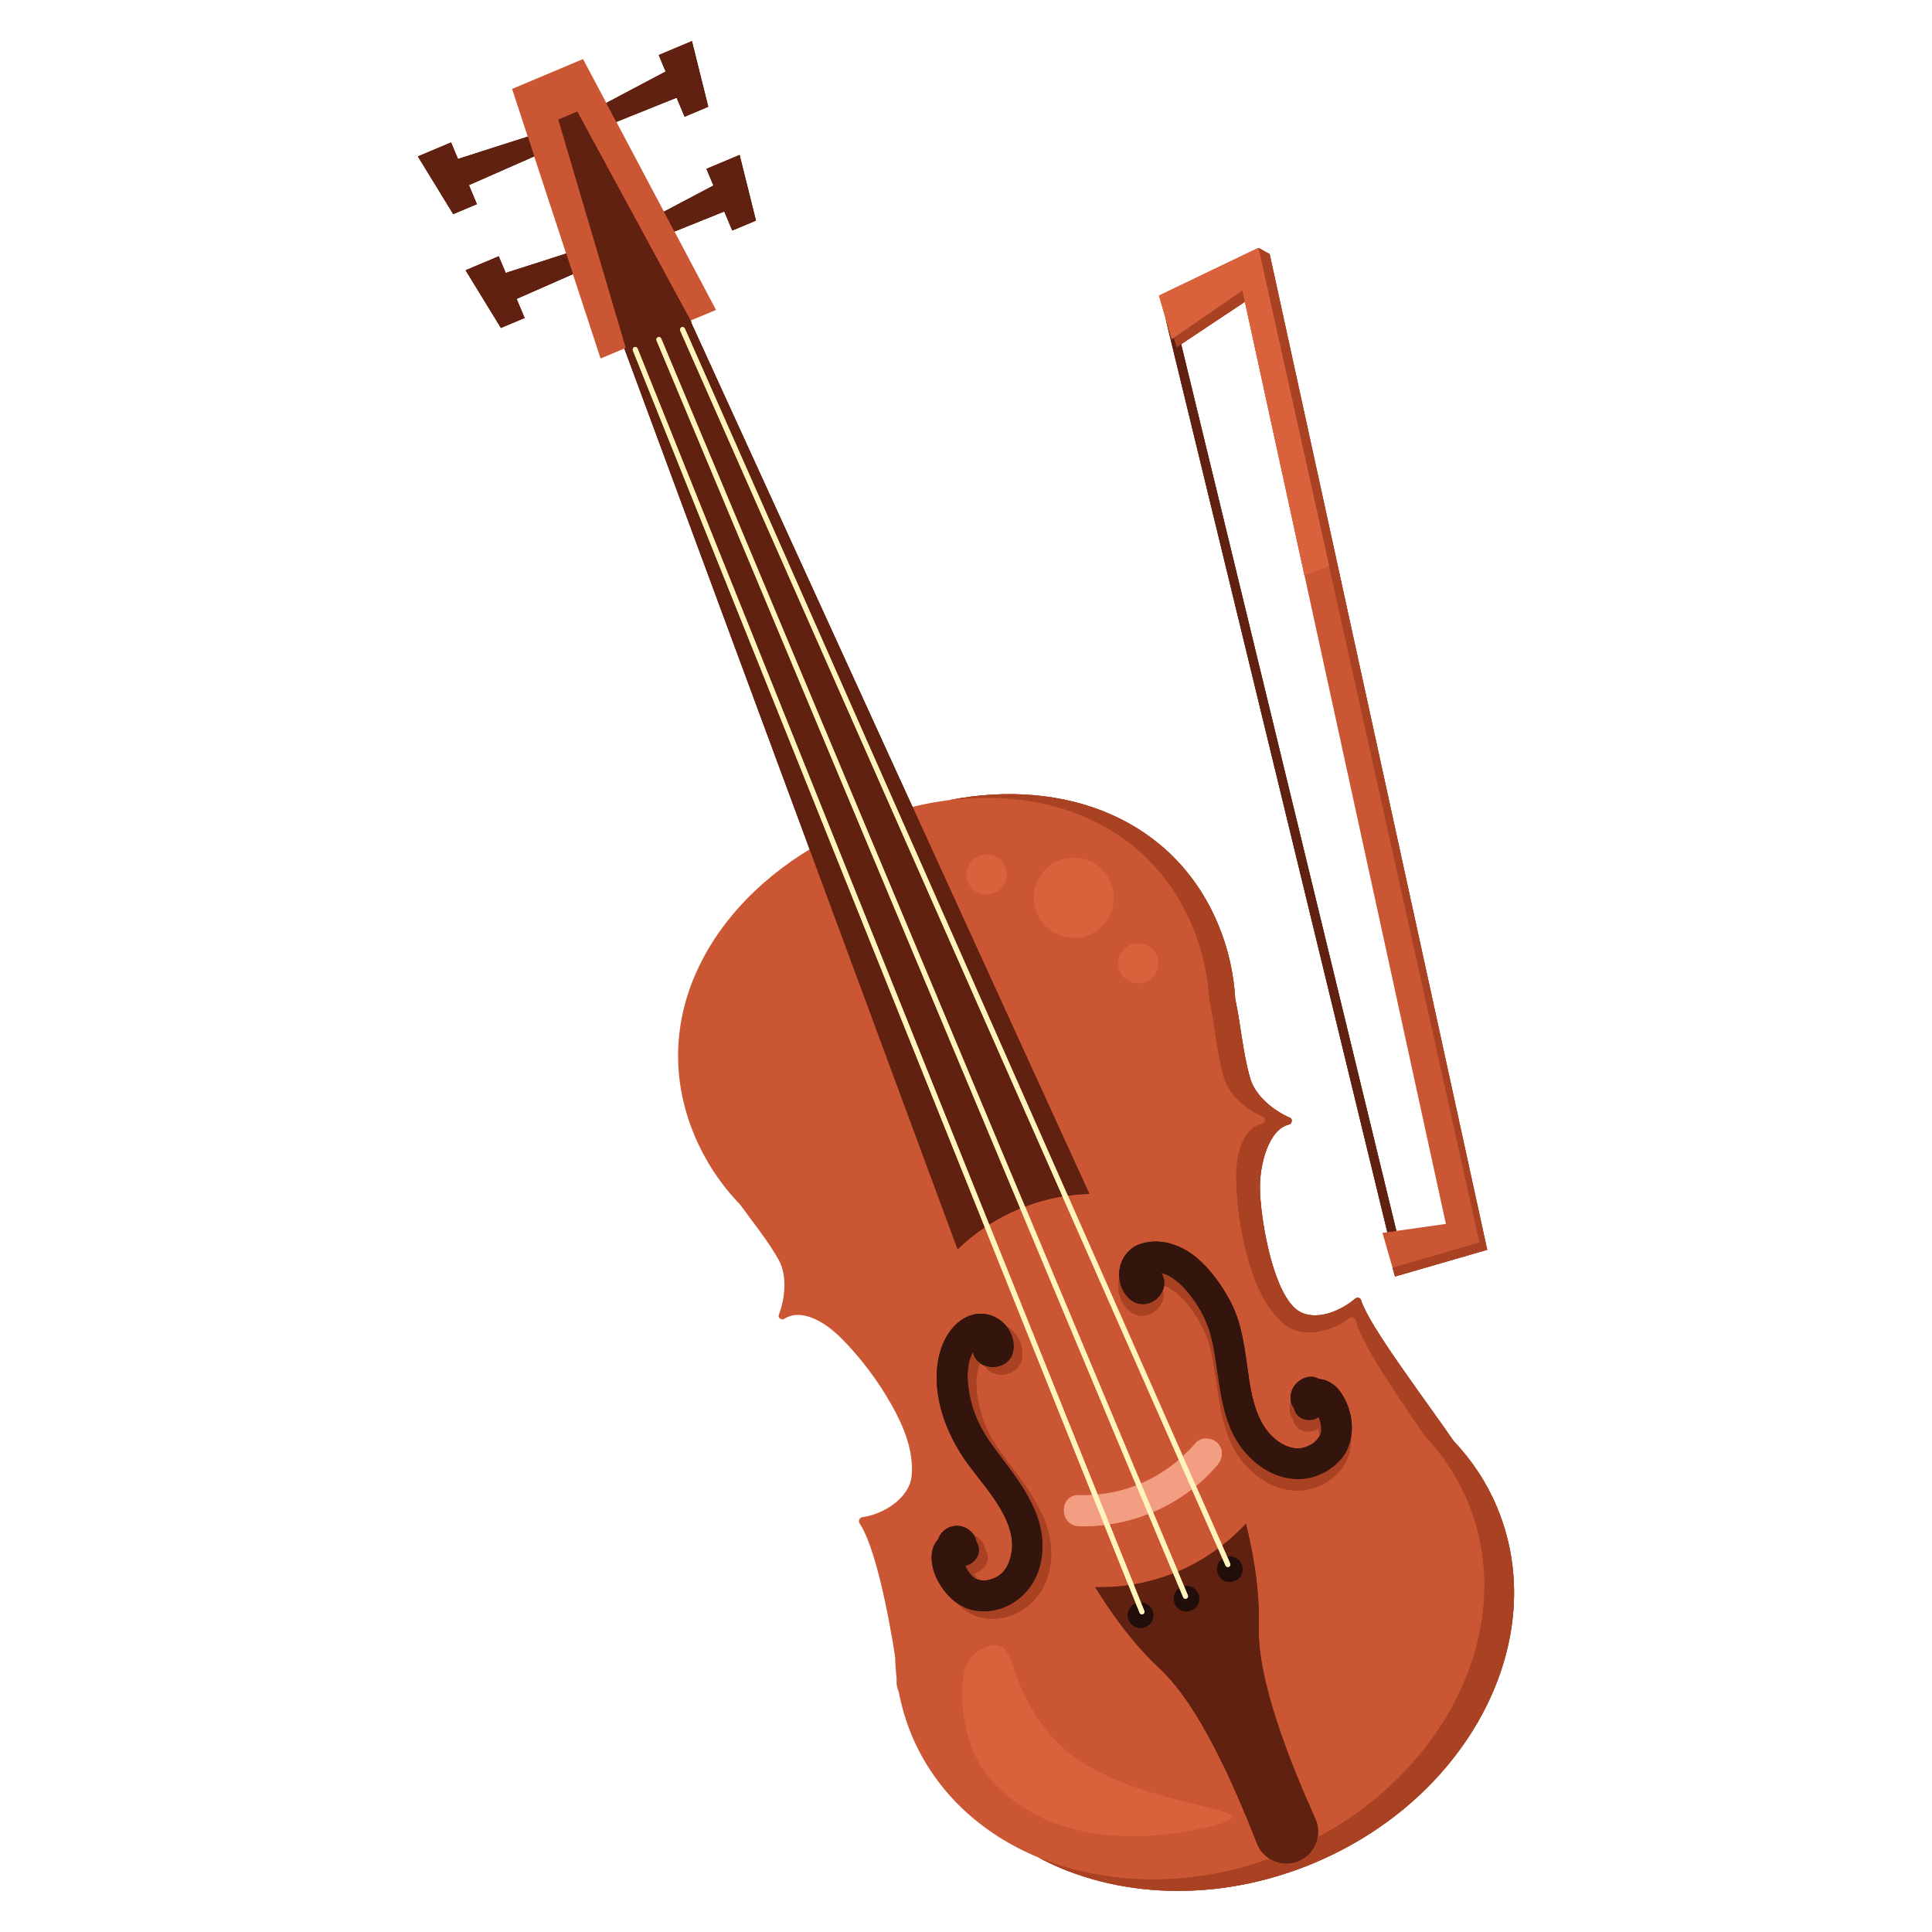 <svg width="36" height="36" viewBox="0 0 36 36" fill="none" xmlns="http://www.w3.org/2000/svg">
<path d="M27.895 28.087C27.7 27.62 27.424 27.207 27.087 26.852C26.523 26.034 25.513 24.709 25.361 24.227C25.346 24.181 25.29 24.167 25.252 24.198C24.93 24.474 24.404 24.654 24.107 24.356C23.687 23.935 23.485 22.668 23.477 22.146C23.47 21.714 23.633 21.035 24.029 20.951C24.079 20.925 24.085 20.848 24.038 20.828C23.745 20.704 23.393 20.429 23.296 20.095C23.156 19.612 23.123 19.106 23.017 18.616C22.99 18.144 22.886 17.673 22.695 17.218C21.875 15.262 19.845 14.489 17.693 14.908C17.464 14.936 17.234 14.979 17.003 15.035L12.878 6.009L12.885 6.006L12.867 5.974L13.342 5.775L12.568 4.314L13.496 3.94L13.645 4.296L14.086 4.11L13.781 2.887L13.164 3.147L13.294 3.457L12.372 3.945L11.485 2.271L12.608 1.82L12.757 2.175L13.197 1.989L12.892 0.766L12.275 1.026L12.404 1.333L11.298 1.919L10.864 1.1L9.542 1.657L9.834 2.546L8.533 2.963L8.404 2.655L7.787 2.915L8.445 3.99L8.886 3.804L8.737 3.449L9.954 2.914L10.549 4.725L9.423 5.086L9.293 4.776L8.676 5.036L9.334 6.11L9.775 5.925L9.626 5.569L10.675 5.108L11.191 6.68L11.634 6.494L15.086 15.826C13.095 17.035 12.086 19.118 12.941 21.158C13.148 21.65 13.439 22.082 13.794 22.449C14.036 22.788 14.304 23.109 14.508 23.473C14.676 23.772 14.626 24.21 14.511 24.503C14.492 24.55 14.551 24.598 14.603 24.581C14.937 24.36 15.387 24.642 15.686 24.946C16.046 25.311 16.36 25.729 16.615 26.181C16.843 26.585 17.029 27.043 16.987 27.499C16.95 27.904 16.482 28.211 16.073 28.27C16.015 28.278 15.987 28.341 16.019 28.39C16.399 28.958 16.678 30.867 16.678 30.867C16.68 30.925 16.682 30.983 16.686 31.041L16.688 31.068C16.692 31.124 16.697 31.18 16.703 31.236C16.705 31.248 16.707 31.26 16.707 31.273C16.704 31.348 16.705 31.424 16.735 31.493C16.752 31.532 16.756 31.573 16.764 31.614C16.772 31.651 16.781 31.687 16.79 31.723C16.799 31.759 16.807 31.795 16.817 31.831C16.825 31.862 16.834 31.893 16.843 31.924C16.857 31.968 16.87 32.011 16.885 32.055C16.893 32.08 16.901 32.104 16.91 32.129C16.934 32.198 16.96 32.266 16.988 32.334C17.431 33.39 18.285 34.17 19.346 34.61C20.779 35.375 22.69 35.469 24.493 34.711C27.393 33.489 28.916 30.524 27.895 28.087Z" fill="#CB5633"/>
<path d="M25.851 22.96L25.76 22.973L25.807 23.136L25.948 23.623L25.994 23.786L27.712 23.288L23.658 4.734L23.449 4.619L21.597 5.508L21.713 5.912L25.851 22.96ZM23.197 5.623L24.305 10.711L26.942 22.806L26.019 22.936L22.009 6.414L23.197 5.623Z" fill="#CB5633"/>
<path d="M27.895 28.087C27.7 27.62 27.424 27.207 27.087 26.852C26.523 26.034 25.513 24.709 25.361 24.227C25.346 24.181 25.29 24.167 25.252 24.198C24.93 24.474 24.404 24.654 24.107 24.356C23.687 23.935 23.485 22.668 23.477 22.146C23.47 21.714 23.633 21.035 24.029 20.951C24.079 20.925 24.085 20.848 24.038 20.828C23.745 20.704 23.393 20.429 23.296 20.095C23.156 19.612 23.123 19.105 23.017 18.616C22.99 18.144 22.886 17.673 22.695 17.218C21.875 15.262 19.845 14.489 17.693 14.908C19.66 14.663 21.463 15.447 22.219 17.253C22.407 17.701 22.51 18.165 22.537 18.631C22.641 19.114 22.673 19.613 22.811 20.09C22.907 20.419 23.254 20.69 23.544 20.813C23.59 20.832 23.584 20.908 23.535 20.933C23.143 21.017 23.029 21.537 23.036 21.964C23.044 22.478 23.122 22.994 23.266 23.493C23.394 23.94 23.59 24.393 23.944 24.682C24.264 24.944 24.822 24.816 25.148 24.556C25.189 24.524 25.246 24.543 25.259 24.593C25.365 25.018 26.004 25.961 26.55 26.754C26.883 27.105 27.155 27.512 27.348 27.973C28.287 30.215 27.043 32.908 24.551 34.238C24.517 34.428 24.39 34.598 24.199 34.678C24.015 34.756 23.815 34.732 23.658 34.635C22.156 35.175 20.605 35.132 19.346 34.61C20.779 35.375 22.69 35.469 24.493 34.711C27.393 33.489 28.916 30.524 27.895 28.087Z" fill="#A94223"/>
<path d="M18.35 22.869L11.792 6.53C11.782 6.506 11.794 6.478 11.819 6.468C11.843 6.458 11.871 6.47 11.881 6.494L18.432 22.816C18.602 22.708 18.782 22.612 18.974 22.532C18.986 22.527 18.998 22.523 19.01 22.517L12.233 6.345C12.223 6.321 12.234 6.293 12.259 6.283C12.283 6.272 12.311 6.284 12.321 6.308L19.099 22.483C19.329 22.395 19.564 22.332 19.798 22.293L12.674 6.161C12.664 6.136 12.675 6.108 12.699 6.097C12.723 6.087 12.751 6.098 12.762 6.122L19.897 22.279C20.031 22.261 20.165 22.249 20.298 22.246L17.003 15.035L12.878 6.009L12.885 6.006L12.868 5.974L10.757 2.081L10.405 2.229L11.662 6.482L11.634 6.494L15.087 15.826L17.844 23.278C17.998 23.128 18.168 22.991 18.35 22.869Z" fill="#602110"/>
<path d="M24.51 33.893C24.011 32.778 23.427 31.298 23.456 30.313C23.477 29.582 23.328 28.84 23.216 28.392C23.081 28.538 22.934 28.674 22.775 28.798L22.867 29.006C22.977 28.983 23.092 29.04 23.137 29.148C23.188 29.27 23.131 29.41 23.009 29.462C22.887 29.513 22.747 29.455 22.696 29.333C22.651 29.227 22.689 29.108 22.779 29.044L22.696 28.857C22.469 29.024 22.22 29.169 21.949 29.284L22.062 29.553C22.171 29.532 22.284 29.589 22.329 29.696C22.38 29.818 22.323 29.958 22.201 30.009C22.08 30.061 21.939 30.003 21.888 29.881C21.843 29.774 21.882 29.653 21.974 29.59L21.86 29.319C21.618 29.414 21.372 29.482 21.125 29.524L21.259 29.858C21.35 29.86 21.436 29.915 21.473 30.004C21.524 30.126 21.467 30.267 21.345 30.318C21.224 30.369 21.083 30.312 21.032 30.19C20.981 30.068 21.038 29.927 21.16 29.876L21.163 29.875L21.028 29.539C20.821 29.568 20.614 29.58 20.409 29.574C20.649 29.968 21.073 30.594 21.609 31.09C22.33 31.76 22.977 33.213 23.422 34.351C23.47 34.474 23.555 34.57 23.658 34.635C23.815 34.732 24.015 34.755 24.199 34.678C24.39 34.597 24.517 34.428 24.551 34.238C24.572 34.126 24.56 34.006 24.51 33.893Z" fill="#602110"/>
<path d="M21.06 24.215C20.942 24.116 20.873 23.973 20.857 23.822C20.852 23.842 20.847 23.861 20.845 23.882C20.818 24.084 20.888 24.296 21.046 24.429C21.264 24.612 21.582 24.487 21.667 24.225C21.686 24.166 21.686 24.099 21.67 24.038C21.573 24.281 21.27 24.392 21.06 24.215Z" fill="#A94223"/>
<path d="M24.234 27.559C23.854 27.574 23.519 27.396 23.26 27.127C22.677 26.519 22.756 25.64 22.559 24.881C22.475 24.558 22.295 24.257 22.073 24.011C22.053 23.989 22.033 23.968 22.012 23.947L21.968 23.907C21.928 23.873 21.886 23.841 21.843 23.812C21.829 23.802 21.77 23.77 21.795 23.782C21.783 23.776 21.771 23.77 21.759 23.764C21.722 23.747 21.685 23.735 21.648 23.721L21.638 23.719C21.687 23.785 21.703 23.874 21.692 23.956C21.709 23.963 21.727 23.97 21.745 23.978C21.757 23.984 21.769 23.99 21.781 23.996C21.756 23.984 21.815 24.016 21.829 24.026C21.872 24.055 21.914 24.087 21.954 24.121L21.998 24.16C22.019 24.181 22.04 24.203 22.059 24.224C22.281 24.471 22.461 24.772 22.545 25.095C22.742 25.854 22.663 26.732 23.246 27.34C23.505 27.61 23.84 27.787 24.219 27.773C24.532 27.761 24.858 27.587 25.031 27.325C25.139 27.162 25.182 26.97 25.175 26.777C25.154 26.895 25.113 27.009 25.045 27.111C24.872 27.374 24.547 27.547 24.234 27.559Z" fill="#A94223"/>
<path d="M24.618 26.665C24.62 26.629 24.62 26.6 24.615 26.563C24.608 26.508 24.591 26.457 24.573 26.406C24.55 26.42 24.526 26.432 24.5 26.442C24.355 26.493 24.186 26.438 24.125 26.288C24.117 26.269 24.113 26.251 24.108 26.232C24.085 26.204 24.067 26.171 24.056 26.13C24.037 26.182 24.028 26.238 24.034 26.297C24.04 26.359 24.063 26.408 24.094 26.446C24.099 26.465 24.103 26.483 24.11 26.502C24.172 26.652 24.341 26.707 24.486 26.655C24.512 26.646 24.536 26.634 24.558 26.62C24.574 26.66 24.585 26.701 24.594 26.744L24.604 26.724C24.62 26.677 24.616 26.704 24.618 26.665Z" fill="#A94223"/>
<path d="M21.534 23.707L21.543 23.706L21.541 23.706L21.534 23.707Z" fill="#A94223"/>
<path d="M18.874 25.205C18.815 25.437 18.544 25.528 18.334 25.44C18.367 25.495 18.415 25.543 18.47 25.57C18.683 25.677 18.975 25.586 19.036 25.345C19.08 25.171 19.027 24.99 18.916 24.852C18.87 24.794 18.813 24.747 18.752 24.71L18.754 24.713C18.865 24.851 18.918 25.032 18.874 25.205Z" fill="#A94223"/>
<path d="M18.219 28.774C18.283 28.923 18.204 29.082 18.066 29.15C18.04 29.162 18.015 29.171 17.989 29.177C17.995 29.19 18.001 29.203 18.007 29.215C18.04 29.283 18.084 29.342 18.142 29.391C18.16 29.407 18.188 29.421 18.216 29.431C18.199 29.407 18.183 29.382 18.169 29.355C18.163 29.343 18.157 29.33 18.151 29.317C18.177 29.311 18.203 29.302 18.228 29.29C18.366 29.222 18.445 29.063 18.381 28.913C18.373 28.894 18.363 28.877 18.353 28.86C18.347 28.812 18.328 28.763 18.289 28.715C18.249 28.667 18.201 28.631 18.148 28.606C18.173 28.644 18.186 28.683 18.19 28.721C18.201 28.737 18.211 28.755 18.219 28.774Z" fill="#A94223"/>
<path d="M18.997 30.032C19.32 29.849 19.517 29.535 19.571 29.169C19.694 28.338 19.107 27.691 18.654 27.072C18.431 26.767 18.282 26.448 18.221 26.074C18.209 26.005 18.201 25.936 18.196 25.866C18.194 25.837 18.192 25.807 18.192 25.778C18.191 25.719 18.192 25.757 18.192 25.769C18.192 25.752 18.193 25.734 18.194 25.716C18.197 25.663 18.203 25.61 18.213 25.558C18.216 25.54 18.22 25.522 18.224 25.504C18.226 25.498 18.231 25.477 18.236 25.463C18.244 25.441 18.252 25.421 18.262 25.4C18.195 25.351 18.142 25.277 18.13 25.196C18.125 25.205 18.119 25.216 18.116 25.223C18.119 25.218 18.122 25.21 18.129 25.194C18.11 25.237 18.089 25.279 18.074 25.323C18.069 25.337 18.064 25.358 18.062 25.364C18.058 25.383 18.054 25.4 18.05 25.419C18.041 25.471 18.035 25.524 18.032 25.577C18.031 25.594 18.03 25.612 18.03 25.63C18.03 25.617 18.028 25.58 18.03 25.638C18.03 25.668 18.032 25.697 18.034 25.726C18.038 25.796 18.047 25.865 18.058 25.934C18.119 26.308 18.269 26.627 18.492 26.932C18.945 27.552 19.532 28.198 19.409 29.029C19.355 29.396 19.158 29.71 18.835 29.892C18.564 30.045 18.203 30.078 17.924 29.928C17.895 29.913 17.867 29.895 17.84 29.876C17.916 29.955 18 30.022 18.086 30.068C18.365 30.217 18.726 30.184 18.997 30.032Z" fill="#A94223"/>
<path d="M21.258 23.176C21.039 23.245 20.889 23.441 20.859 23.668C20.852 23.719 20.851 23.771 20.857 23.822C20.873 23.973 20.942 24.116 21.06 24.215C21.27 24.392 21.573 24.281 21.67 24.038C21.674 24.029 21.678 24.02 21.681 24.011C21.686 23.993 21.689 23.975 21.692 23.956C21.703 23.874 21.687 23.785 21.638 23.719L21.648 23.721C21.685 23.735 21.722 23.747 21.759 23.764C21.771 23.77 21.783 23.776 21.795 23.782C21.77 23.77 21.829 23.802 21.843 23.812C21.886 23.841 21.928 23.873 21.968 23.907L22.012 23.947C22.033 23.968 22.053 23.989 22.073 24.011C22.295 24.257 22.475 24.558 22.559 24.881C22.756 25.64 22.677 26.519 23.26 27.127C23.519 27.396 23.854 27.574 24.234 27.559C24.547 27.547 24.872 27.374 25.046 27.111C25.113 27.009 25.155 26.895 25.175 26.777C25.226 26.482 25.141 26.158 24.964 25.919C24.872 25.793 24.728 25.707 24.578 25.695C24.337 25.555 24.019 25.796 24.048 26.083C24.05 26.099 24.053 26.115 24.056 26.13C24.067 26.171 24.085 26.205 24.108 26.232C24.113 26.251 24.117 26.269 24.125 26.288C24.186 26.438 24.355 26.493 24.5 26.442C24.526 26.432 24.55 26.42 24.573 26.406C24.591 26.457 24.608 26.508 24.615 26.563C24.62 26.6 24.621 26.629 24.618 26.665C24.616 26.704 24.62 26.677 24.604 26.725L24.594 26.744C24.561 26.817 24.485 26.89 24.426 26.92C24.311 26.98 24.231 26.997 24.127 26.985C23.865 26.954 23.641 26.738 23.519 26.521C23.331 26.184 23.286 25.789 23.234 25.413C23.177 25.009 23.114 24.594 22.916 24.231C22.759 23.946 22.576 23.681 22.332 23.465C22.041 23.207 21.64 23.056 21.258 23.176ZM21.534 23.707L21.541 23.706L21.543 23.706L21.534 23.707Z" fill="#34150E"/>
<path d="M18.835 29.892C19.158 29.71 19.355 29.396 19.409 29.029C19.532 28.198 18.945 27.552 18.492 26.932C18.269 26.627 18.119 26.308 18.058 25.934C18.047 25.865 18.038 25.796 18.034 25.726C18.032 25.697 18.03 25.668 18.03 25.638C18.028 25.579 18.03 25.617 18.03 25.63C18.03 25.612 18.031 25.594 18.032 25.577C18.035 25.524 18.041 25.471 18.05 25.419C18.054 25.4 18.058 25.382 18.062 25.364C18.064 25.358 18.069 25.337 18.074 25.323C18.089 25.278 18.11 25.237 18.129 25.194C18.122 25.209 18.119 25.218 18.116 25.223C18.119 25.216 18.125 25.205 18.13 25.196C18.143 25.277 18.195 25.351 18.262 25.4C18.276 25.411 18.291 25.422 18.308 25.43L18.334 25.44C18.544 25.528 18.815 25.437 18.874 25.205C18.918 25.032 18.865 24.851 18.754 24.713L18.752 24.71C18.588 24.51 18.316 24.426 18.074 24.515C17.732 24.639 17.542 25.005 17.482 25.343C17.361 26.019 17.638 26.732 18.027 27.269C18.394 27.774 19.048 28.425 18.808 29.086C18.781 29.162 18.755 29.212 18.704 29.276C18.672 29.315 18.689 29.297 18.659 29.321C18.649 29.329 18.589 29.373 18.592 29.373C18.564 29.39 18.532 29.404 18.502 29.416C18.488 29.422 18.408 29.444 18.444 29.436C18.355 29.455 18.339 29.455 18.265 29.444C18.25 29.442 18.233 29.437 18.216 29.431C18.188 29.421 18.16 29.407 18.142 29.391C18.084 29.341 18.04 29.283 18.007 29.215C18 29.203 17.995 29.19 17.989 29.177C18.015 29.171 18.04 29.162 18.065 29.15C18.204 29.082 18.284 28.923 18.219 28.773C18.211 28.754 18.201 28.737 18.191 28.72C18.186 28.682 18.173 28.644 18.148 28.606C18.142 28.596 18.135 28.585 18.126 28.575C18.029 28.459 17.886 28.405 17.738 28.443C17.618 28.474 17.52 28.563 17.484 28.678C17.419 28.751 17.377 28.845 17.364 28.946C17.323 29.287 17.557 29.68 17.84 29.876C17.867 29.895 17.896 29.913 17.924 29.928C18.203 30.078 18.564 30.045 18.835 29.892Z" fill="#34150E"/>
<path d="M22.685 27.296C22.785 27.177 22.801 27.005 22.685 26.889C22.582 26.786 22.38 26.77 22.279 26.889C22.205 26.977 22.125 27.059 22.041 27.136L22.285 27.689C22.43 27.57 22.564 27.439 22.685 27.296Z" fill="#F39D83"/>
<path d="M21.173 27.679C20.943 27.768 20.701 27.826 20.453 27.849L20.675 28.403C20.921 28.366 21.163 28.301 21.395 28.21L21.173 27.679Z" fill="#F39D83"/>
<path d="M20.102 27.861C19.733 27.849 19.733 28.424 20.102 28.436C20.261 28.442 20.419 28.434 20.577 28.415L20.353 27.857C20.27 27.862 20.186 27.864 20.102 27.861Z" fill="#F39D83"/>
<path d="M21.966 27.203C21.754 27.386 21.515 27.533 21.261 27.642L21.484 28.174C21.742 28.064 21.986 27.922 22.208 27.75L21.966 27.203Z" fill="#F39D83"/>
<path d="M12.608 1.82L12.757 2.175L13.197 1.989L12.893 0.766L12.275 1.026L12.404 1.333L11.298 1.918L11.485 2.271L12.608 1.82Z" fill="#602110"/>
<path d="M13.496 3.94L13.645 4.295L14.086 4.11L13.781 2.887L13.164 3.147L13.294 3.457L12.372 3.944L12.568 4.314L13.496 3.94Z" fill="#602110"/>
<path d="M8.533 2.962L8.405 2.655L7.787 2.915L8.445 3.989L8.886 3.804L8.737 3.449L9.955 2.913L9.834 2.546L8.533 2.962Z" fill="#602110"/>
<path d="M9.423 5.086L9.293 4.776L8.676 5.036L9.334 6.11L9.775 5.925L9.626 5.569L10.675 5.108L10.549 4.725L9.423 5.086Z" fill="#602110"/>
<path d="M21.296 30.079L21.278 30.082C21.259 30.082 21.241 30.071 21.234 30.052L21.163 29.875L21.16 29.876C21.038 29.927 20.981 30.068 21.032 30.19C21.083 30.312 21.224 30.369 21.345 30.318C21.467 30.267 21.524 30.126 21.473 30.004C21.436 29.915 21.35 29.86 21.259 29.858L21.323 30.016C21.332 30.041 21.32 30.069 21.296 30.079Z" fill="#210E0A"/>
<path d="M22.109 29.788L22.09 29.792C22.072 29.792 22.054 29.781 22.046 29.763L21.974 29.59C21.882 29.653 21.844 29.774 21.888 29.881C21.939 30.003 22.08 30.061 22.201 30.009C22.323 29.958 22.38 29.818 22.329 29.696C22.284 29.589 22.171 29.532 22.062 29.553L22.134 29.726C22.145 29.75 22.133 29.778 22.109 29.788Z" fill="#210E0A"/>
<path d="M22.899 29.196L22.879 29.2C22.861 29.2 22.843 29.189 22.836 29.172L22.779 29.044C22.689 29.108 22.651 29.227 22.696 29.333C22.747 29.455 22.887 29.513 23.009 29.461C23.131 29.41 23.188 29.27 23.137 29.148C23.092 29.04 22.977 28.983 22.867 29.006L22.923 29.133C22.934 29.157 22.923 29.185 22.899 29.196Z" fill="#210E0A"/>
<path d="M22.208 27.75L22.697 28.856L22.779 29.044L22.836 29.172C22.844 29.189 22.861 29.2 22.88 29.2L22.899 29.196C22.923 29.185 22.934 29.157 22.923 29.133L22.867 29.006L22.775 28.798L22.285 27.689L22.041 27.136L19.897 22.279L12.762 6.122C12.751 6.098 12.723 6.087 12.699 6.097C12.674 6.108 12.664 6.136 12.674 6.161L19.798 22.293L21.966 27.203L22.208 27.75Z" fill="#FFF4BB"/>
<path d="M21.395 28.21L21.86 29.319L21.974 29.59L22.046 29.763C22.054 29.781 22.072 29.792 22.09 29.792L22.109 29.788C22.133 29.778 22.145 29.75 22.134 29.726L22.062 29.553L21.949 29.284L21.484 28.174L21.261 27.642L19.099 22.482L12.321 6.308C12.311 6.284 12.283 6.272 12.259 6.282C12.234 6.293 12.223 6.321 12.233 6.345L19.01 22.517L21.173 27.679L21.395 28.21Z" fill="#FFF4BB"/>
<path d="M21.234 30.052C21.241 30.071 21.259 30.082 21.278 30.082L21.296 30.079C21.321 30.069 21.332 30.041 21.323 30.016L21.259 29.858L21.125 29.524L20.675 28.403L20.453 27.849L18.432 22.816L11.881 6.494C11.871 6.47 11.843 6.458 11.818 6.468C11.794 6.478 11.782 6.506 11.792 6.53L18.35 22.869L20.353 27.857L20.577 28.415L21.028 29.539L21.163 29.875L21.234 30.052Z" fill="#FFF4BB"/>
<path d="M19.663 32.43C18.724 31.407 18.976 30.589 18.484 30.662C18.296 30.69 18.134 30.81 18.037 30.974C17.837 31.311 17.874 32.551 18.518 33.223C19.44 34.187 20.894 34.419 22.507 34.041C24.12 33.663 20.886 33.762 19.663 32.43Z" fill="#D9623D"/>
<path d="M21.206 18.322C21.411 18.324 21.579 18.159 21.581 17.953C21.582 17.747 21.418 17.579 21.212 17.577C21.007 17.575 20.839 17.74 20.838 17.946C20.836 18.152 21 18.32 21.206 18.322Z" fill="#D9623D"/>
<path d="M18.388 15.922C18.183 15.92 18.015 16.085 18.014 16.291C18.012 16.497 18.177 16.665 18.382 16.667C18.587 16.668 18.755 16.503 18.757 16.298C18.759 16.092 18.594 15.924 18.388 15.922Z" fill="#D9623D"/>
<path d="M20.751 16.735C20.755 16.323 20.425 15.987 20.015 15.983C19.604 15.98 19.269 16.31 19.265 16.721C19.261 17.133 19.591 17.469 20.001 17.473C20.412 17.477 20.747 17.146 20.751 16.735Z" fill="#D9623D"/>
<path d="M22.009 6.414L21.926 6.47L21.874 6.291L21.831 6.321L21.713 5.913L25.851 22.96L26.019 22.936L22.009 6.414Z" fill="#602110"/>
<path d="M27.569 23.153L25.947 23.623L25.994 23.786L27.712 23.288L23.658 4.734L23.449 4.619L24.765 10.539L27.569 23.153Z" fill="#A94223"/>
<path d="M22.009 6.414L23.197 5.623L23.15 5.41L21.874 6.291L21.926 6.47L22.009 6.414Z" fill="#A94223"/>
<path d="M21.831 6.321L21.874 6.291L23.15 5.41L23.197 5.623L24.305 10.711H24.306L24.328 10.705C24.48 10.661 24.625 10.603 24.765 10.539L23.449 4.619L21.597 5.508L21.714 5.912L21.831 6.321Z" fill="#D9623D"/>
<path d="M27.895 28.087C27.7 27.62 27.424 27.207 27.087 26.852C26.523 26.034 25.513 24.709 25.361 24.227C25.346 24.181 25.29 24.167 25.252 24.198C24.93 24.474 24.404 24.654 24.107 24.356C23.687 23.935 23.485 22.668 23.477 22.146C23.47 21.714 23.633 21.035 24.029 20.951C24.079 20.925 24.085 20.848 24.038 20.828C23.745 20.704 23.393 20.429 23.296 20.095C23.156 19.612 23.123 19.105 23.017 18.616C22.99 18.144 22.886 17.673 22.695 17.218C21.875 15.262 19.845 14.489 17.693 14.908C19.66 14.663 21.463 15.447 22.219 17.253C22.407 17.701 22.51 18.165 22.537 18.631C22.641 19.114 22.673 19.613 22.811 20.09C22.907 20.419 23.254 20.69 23.544 20.813C23.59 20.832 23.584 20.908 23.535 20.933C23.143 21.017 23.029 21.537 23.036 21.964C23.044 22.478 23.122 22.994 23.266 23.493C23.394 23.94 23.59 24.393 23.944 24.682C24.264 24.944 24.822 24.816 25.148 24.556C25.189 24.524 25.246 24.543 25.259 24.593C25.365 25.018 26.004 25.961 26.55 26.754C26.883 27.105 27.155 27.512 27.348 27.973C28.287 30.215 27.043 32.908 24.551 34.238C24.517 34.428 24.39 34.598 24.199 34.678C24.015 34.756 23.815 34.732 23.658 34.635C22.156 35.175 20.605 35.132 19.346 34.61C20.779 35.375 22.69 35.469 24.493 34.711C27.393 33.489 28.916 30.524 27.895 28.087Z" fill="#A94223"/>
<path d="M18.35 22.869L11.792 6.53C11.782 6.506 11.794 6.478 11.819 6.468C11.843 6.458 11.871 6.47 11.881 6.494L18.432 22.816C18.602 22.708 18.782 22.612 18.974 22.532C18.986 22.527 18.998 22.523 19.01 22.517L12.233 6.345C12.223 6.321 12.234 6.293 12.259 6.283C12.283 6.272 12.311 6.284 12.321 6.308L19.099 22.483C19.329 22.395 19.564 22.332 19.798 22.293L12.674 6.161C12.664 6.136 12.675 6.108 12.699 6.097C12.723 6.087 12.751 6.098 12.762 6.122L19.897 22.279C20.031 22.261 20.165 22.249 20.298 22.246L17.003 15.035L12.878 6.009L12.885 6.006L12.868 5.974L10.757 2.081L10.405 2.229L11.662 6.482L11.634 6.494L15.087 15.826L17.844 23.278C17.998 23.128 18.168 22.991 18.35 22.869Z" fill="#602110"/>
<path d="M24.51 33.893C24.011 32.778 23.427 31.298 23.456 30.313C23.477 29.582 23.328 28.84 23.216 28.392C23.081 28.538 22.934 28.674 22.775 28.798L22.867 29.006C22.977 28.983 23.092 29.04 23.137 29.148C23.188 29.27 23.131 29.41 23.009 29.462C22.887 29.513 22.747 29.455 22.696 29.333C22.651 29.227 22.689 29.108 22.779 29.044L22.696 28.857C22.469 29.024 22.22 29.169 21.949 29.284L22.062 29.553C22.171 29.532 22.284 29.589 22.329 29.696C22.38 29.818 22.323 29.958 22.201 30.009C22.08 30.061 21.939 30.003 21.888 29.881C21.843 29.774 21.882 29.653 21.974 29.59L21.86 29.319C21.618 29.414 21.372 29.482 21.125 29.524L21.259 29.858C21.35 29.86 21.436 29.915 21.473 30.004C21.524 30.126 21.467 30.267 21.345 30.318C21.224 30.369 21.083 30.312 21.032 30.19C20.981 30.068 21.038 29.927 21.16 29.876L21.163 29.875L21.028 29.539C20.821 29.568 20.614 29.58 20.409 29.574C20.649 29.968 21.073 30.594 21.609 31.09C22.33 31.76 22.977 33.213 23.422 34.351C23.47 34.474 23.555 34.57 23.658 34.635C23.815 34.732 24.015 34.755 24.199 34.678C24.39 34.597 24.517 34.428 24.551 34.238C24.572 34.126 24.56 34.006 24.51 33.893Z" fill="#602110"/>
<path d="M21.06 24.215C20.942 24.116 20.873 23.973 20.857 23.822C20.852 23.842 20.847 23.861 20.845 23.882C20.818 24.084 20.888 24.296 21.046 24.429C21.264 24.612 21.582 24.487 21.667 24.225C21.686 24.166 21.686 24.099 21.67 24.038C21.573 24.281 21.27 24.392 21.06 24.215Z" fill="#A94223"/>
<path d="M24.234 27.559C23.854 27.574 23.519 27.396 23.26 27.127C22.677 26.519 22.756 25.64 22.559 24.881C22.475 24.558 22.295 24.257 22.073 24.011C22.053 23.989 22.033 23.968 22.012 23.947L21.968 23.907C21.928 23.873 21.886 23.841 21.843 23.812C21.829 23.802 21.77 23.77 21.795 23.782C21.783 23.776 21.771 23.77 21.759 23.764C21.722 23.747 21.685 23.735 21.648 23.721L21.638 23.719C21.687 23.785 21.703 23.874 21.692 23.956C21.709 23.963 21.727 23.97 21.745 23.978C21.757 23.984 21.769 23.99 21.781 23.996C21.756 23.984 21.815 24.016 21.829 24.026C21.872 24.055 21.914 24.087 21.954 24.121L21.998 24.16C22.019 24.181 22.04 24.203 22.059 24.224C22.281 24.471 22.461 24.772 22.545 25.095C22.742 25.854 22.663 26.732 23.246 27.34C23.505 27.61 23.84 27.787 24.219 27.773C24.532 27.761 24.858 27.587 25.031 27.325C25.139 27.162 25.182 26.97 25.175 26.777C25.154 26.895 25.113 27.009 25.045 27.111C24.872 27.374 24.547 27.547 24.234 27.559Z" fill="#A94223"/>
<path d="M24.618 26.665C24.62 26.629 24.62 26.6 24.615 26.563C24.608 26.508 24.591 26.457 24.573 26.406C24.55 26.42 24.526 26.432 24.5 26.442C24.355 26.493 24.186 26.438 24.125 26.288C24.117 26.269 24.113 26.251 24.108 26.232C24.085 26.204 24.067 26.171 24.056 26.13C24.037 26.182 24.028 26.238 24.034 26.297C24.04 26.359 24.063 26.408 24.094 26.446C24.099 26.465 24.103 26.483 24.11 26.502C24.172 26.652 24.341 26.707 24.486 26.655C24.512 26.646 24.536 26.634 24.558 26.62C24.574 26.66 24.585 26.701 24.594 26.744L24.604 26.724C24.62 26.677 24.616 26.704 24.618 26.665Z" fill="#A94223"/>
<path d="M21.534 23.707L21.543 23.706L21.541 23.706L21.534 23.707Z" fill="#A94223"/>
<path d="M18.874 25.205C18.815 25.437 18.544 25.528 18.334 25.44C18.367 25.495 18.415 25.543 18.47 25.57C18.683 25.677 18.975 25.586 19.036 25.345C19.08 25.171 19.027 24.99 18.916 24.852C18.87 24.794 18.813 24.747 18.752 24.71L18.754 24.713C18.865 24.851 18.918 25.032 18.874 25.205Z" fill="#A94223"/>
<path d="M18.219 28.774C18.283 28.923 18.204 29.082 18.066 29.15C18.04 29.162 18.015 29.171 17.989 29.177C17.995 29.19 18.001 29.203 18.007 29.215C18.04 29.283 18.084 29.342 18.142 29.391C18.16 29.407 18.188 29.421 18.216 29.431C18.199 29.407 18.183 29.382 18.169 29.355C18.163 29.343 18.157 29.33 18.151 29.317C18.177 29.311 18.203 29.302 18.228 29.29C18.366 29.222 18.445 29.063 18.381 28.913C18.373 28.894 18.363 28.877 18.353 28.86C18.347 28.812 18.328 28.763 18.289 28.715C18.249 28.667 18.201 28.631 18.148 28.606C18.173 28.644 18.186 28.683 18.19 28.721C18.201 28.737 18.211 28.755 18.219 28.774Z" fill="#A94223"/>
<path d="M18.997 30.032C19.32 29.849 19.517 29.535 19.571 29.169C19.694 28.338 19.107 27.691 18.654 27.072C18.431 26.767 18.282 26.448 18.221 26.074C18.209 26.005 18.201 25.936 18.196 25.866C18.194 25.837 18.192 25.807 18.192 25.778C18.191 25.719 18.192 25.757 18.192 25.769C18.192 25.752 18.193 25.734 18.194 25.716C18.197 25.663 18.203 25.61 18.213 25.558C18.216 25.54 18.22 25.522 18.224 25.504C18.226 25.498 18.231 25.477 18.236 25.463C18.244 25.441 18.252 25.421 18.262 25.4C18.195 25.351 18.142 25.277 18.13 25.196C18.125 25.205 18.119 25.216 18.116 25.223C18.119 25.218 18.122 25.21 18.129 25.194C18.11 25.237 18.089 25.279 18.074 25.323C18.069 25.337 18.064 25.358 18.062 25.364C18.058 25.383 18.054 25.4 18.05 25.419C18.041 25.471 18.035 25.524 18.032 25.577C18.031 25.594 18.03 25.612 18.03 25.63C18.03 25.617 18.028 25.58 18.03 25.638C18.03 25.668 18.032 25.697 18.034 25.726C18.038 25.796 18.047 25.865 18.058 25.934C18.119 26.308 18.269 26.627 18.492 26.932C18.945 27.552 19.532 28.198 19.409 29.029C19.355 29.396 19.158 29.71 18.835 29.892C18.564 30.045 18.203 30.078 17.924 29.928C17.895 29.913 17.867 29.895 17.84 29.876C17.916 29.955 18 30.022 18.086 30.068C18.365 30.217 18.726 30.184 18.997 30.032Z" fill="#A94223"/>
<path d="M21.258 23.176C21.039 23.245 20.889 23.441 20.859 23.668C20.852 23.719 20.851 23.771 20.857 23.822C20.873 23.973 20.942 24.116 21.06 24.215C21.27 24.392 21.573 24.281 21.67 24.038C21.674 24.029 21.678 24.02 21.681 24.011C21.686 23.993 21.689 23.975 21.692 23.956C21.703 23.874 21.687 23.785 21.638 23.719L21.648 23.721C21.685 23.735 21.722 23.747 21.759 23.764C21.771 23.77 21.783 23.776 21.795 23.782C21.77 23.77 21.829 23.802 21.843 23.812C21.886 23.841 21.928 23.873 21.968 23.907L22.012 23.947C22.033 23.968 22.053 23.989 22.073 24.011C22.295 24.257 22.475 24.558 22.559 24.881C22.756 25.64 22.677 26.519 23.26 27.127C23.519 27.396 23.854 27.574 24.234 27.559C24.547 27.547 24.872 27.374 25.046 27.111C25.113 27.009 25.155 26.895 25.175 26.777C25.226 26.482 25.141 26.158 24.964 25.919C24.872 25.793 24.728 25.707 24.578 25.695C24.337 25.555 24.019 25.796 24.048 26.083C24.05 26.099 24.053 26.115 24.056 26.13C24.067 26.171 24.085 26.205 24.108 26.232C24.113 26.251 24.117 26.269 24.125 26.288C24.186 26.438 24.355 26.493 24.5 26.442C24.526 26.432 24.55 26.42 24.573 26.406C24.591 26.457 24.608 26.508 24.615 26.563C24.62 26.6 24.621 26.629 24.618 26.665C24.616 26.704 24.62 26.677 24.604 26.725L24.594 26.744C24.561 26.817 24.485 26.89 24.426 26.92C24.311 26.98 24.231 26.997 24.127 26.985C23.865 26.954 23.641 26.738 23.519 26.521C23.331 26.184 23.286 25.789 23.234 25.413C23.177 25.009 23.114 24.594 22.916 24.231C22.759 23.946 22.576 23.681 22.332 23.465C22.041 23.207 21.64 23.056 21.258 23.176ZM21.534 23.707L21.541 23.706L21.543 23.706L21.534 23.707Z" fill="#34150E"/>
<path d="M18.835 29.892C19.158 29.71 19.355 29.396 19.409 29.029C19.532 28.198 18.945 27.552 18.492 26.932C18.269 26.627 18.119 26.308 18.058 25.934C18.047 25.865 18.038 25.796 18.034 25.726C18.032 25.697 18.03 25.668 18.03 25.638C18.028 25.579 18.03 25.617 18.03 25.63C18.03 25.612 18.031 25.594 18.032 25.577C18.035 25.524 18.041 25.471 18.05 25.419C18.054 25.4 18.058 25.382 18.062 25.364C18.064 25.358 18.069 25.337 18.074 25.323C18.089 25.278 18.11 25.237 18.129 25.194C18.122 25.209 18.119 25.218 18.116 25.223C18.119 25.216 18.125 25.205 18.13 25.196C18.143 25.277 18.195 25.351 18.262 25.4C18.276 25.411 18.291 25.422 18.308 25.43L18.334 25.44C18.544 25.528 18.815 25.437 18.874 25.205C18.918 25.032 18.865 24.851 18.754 24.713L18.752 24.71C18.588 24.51 18.316 24.426 18.074 24.515C17.732 24.639 17.542 25.005 17.482 25.343C17.361 26.019 17.638 26.732 18.027 27.269C18.394 27.774 19.048 28.425 18.808 29.086C18.781 29.162 18.755 29.212 18.704 29.276C18.672 29.315 18.689 29.297 18.659 29.321C18.649 29.329 18.589 29.373 18.592 29.373C18.564 29.39 18.532 29.404 18.502 29.416C18.488 29.422 18.408 29.444 18.444 29.436C18.355 29.455 18.339 29.455 18.265 29.444C18.25 29.442 18.233 29.437 18.216 29.431C18.188 29.421 18.16 29.407 18.142 29.391C18.084 29.341 18.04 29.283 18.007 29.215C18 29.203 17.995 29.19 17.989 29.177C18.015 29.171 18.04 29.162 18.065 29.15C18.204 29.082 18.284 28.923 18.219 28.773C18.211 28.754 18.201 28.737 18.191 28.72C18.186 28.682 18.173 28.644 18.148 28.606C18.142 28.596 18.135 28.585 18.126 28.575C18.029 28.459 17.886 28.405 17.738 28.443C17.618 28.474 17.52 28.563 17.484 28.678C17.419 28.751 17.377 28.845 17.364 28.946C17.323 29.287 17.557 29.68 17.84 29.876C17.867 29.895 17.896 29.913 17.924 29.928C18.203 30.078 18.564 30.045 18.835 29.892Z" fill="#34150E"/>
<path d="M22.685 27.296C22.785 27.177 22.801 27.005 22.685 26.889C22.582 26.786 22.38 26.77 22.279 26.889C22.205 26.977 22.125 27.059 22.041 27.136L22.285 27.689C22.43 27.57 22.564 27.439 22.685 27.296Z" fill="#F39D83"/>
<path d="M21.173 27.679C20.943 27.768 20.701 27.826 20.453 27.849L20.675 28.403C20.921 28.366 21.163 28.301 21.395 28.21L21.173 27.679Z" fill="#F39D83"/>
<path d="M20.102 27.861C19.733 27.849 19.733 28.424 20.102 28.436C20.261 28.442 20.419 28.434 20.577 28.415L20.353 27.857C20.27 27.862 20.186 27.864 20.102 27.861Z" fill="#F39D83"/>
<path d="M21.966 27.203C21.754 27.386 21.515 27.533 21.261 27.642L21.484 28.174C21.742 28.064 21.986 27.922 22.208 27.75L21.966 27.203Z" fill="#F39D83"/>
<path d="M12.608 1.82L12.757 2.175L13.197 1.989L12.893 0.766L12.275 1.026L12.404 1.333L11.298 1.918L11.485 2.271L12.608 1.82Z" fill="#602110"/>
<path d="M13.496 3.94L13.645 4.295L14.086 4.11L13.781 2.887L13.164 3.147L13.294 3.457L12.372 3.944L12.568 4.314L13.496 3.94Z" fill="#602110"/>
<path d="M8.533 2.962L8.405 2.655L7.787 2.915L8.445 3.989L8.886 3.804L8.737 3.449L9.955 2.913L9.834 2.546L8.533 2.962Z" fill="#602110"/>
<path d="M9.423 5.086L9.293 4.776L8.676 5.036L9.334 6.11L9.775 5.925L9.626 5.569L10.675 5.108L10.549 4.725L9.423 5.086Z" fill="#602110"/>
<path d="M21.296 30.079L21.278 30.082C21.259 30.082 21.241 30.071 21.234 30.052L21.163 29.875L21.16 29.876C21.038 29.927 20.981 30.068 21.032 30.19C21.083 30.312 21.224 30.369 21.345 30.318C21.467 30.267 21.524 30.126 21.473 30.004C21.436 29.915 21.35 29.86 21.259 29.858L21.323 30.016C21.332 30.041 21.32 30.069 21.296 30.079Z" fill="#210E0A"/>
<path d="M22.109 29.788L22.09 29.792C22.072 29.792 22.054 29.781 22.046 29.763L21.974 29.59C21.882 29.653 21.844 29.774 21.888 29.881C21.939 30.003 22.08 30.061 22.201 30.009C22.323 29.958 22.38 29.818 22.329 29.696C22.284 29.589 22.171 29.532 22.062 29.553L22.134 29.726C22.145 29.75 22.133 29.778 22.109 29.788Z" fill="#210E0A"/>
<path d="M22.899 29.196L22.879 29.2C22.861 29.2 22.843 29.189 22.836 29.172L22.779 29.044C22.689 29.108 22.651 29.227 22.696 29.333C22.747 29.455 22.887 29.513 23.009 29.461C23.131 29.41 23.188 29.27 23.137 29.148C23.092 29.04 22.977 28.983 22.867 29.006L22.923 29.133C22.934 29.157 22.923 29.185 22.899 29.196Z" fill="#210E0A"/>
<path d="M22.208 27.75L22.697 28.856L22.779 29.044L22.836 29.172C22.844 29.189 22.861 29.2 22.88 29.2L22.899 29.196C22.923 29.185 22.934 29.157 22.923 29.133L22.867 29.006L22.775 28.798L22.285 27.689L22.041 27.136L19.897 22.279L12.762 6.122C12.751 6.098 12.723 6.087 12.699 6.097C12.674 6.108 12.664 6.136 12.674 6.161L19.798 22.293L21.966 27.203L22.208 27.75Z" fill="#FFF4BB"/>
<path d="M21.395 28.21L21.86 29.319L21.974 29.59L22.046 29.763C22.054 29.781 22.072 29.792 22.09 29.792L22.109 29.788C22.133 29.778 22.145 29.75 22.134 29.726L22.062 29.553L21.949 29.284L21.484 28.174L21.261 27.642L19.099 22.482L12.321 6.308C12.311 6.284 12.283 6.272 12.259 6.282C12.234 6.293 12.223 6.321 12.233 6.345L19.01 22.517L21.173 27.679L21.395 28.21Z" fill="#FFF4BB"/>
<path d="M21.234 30.052C21.241 30.071 21.259 30.082 21.278 30.082L21.296 30.079C21.321 30.069 21.332 30.041 21.323 30.016L21.259 29.858L21.125 29.524L20.675 28.403L20.453 27.849L18.432 22.816L11.881 6.494C11.871 6.47 11.843 6.458 11.818 6.468C11.794 6.478 11.782 6.506 11.792 6.53L18.35 22.869L20.353 27.857L20.577 28.415L21.028 29.539L21.163 29.875L21.234 30.052Z" fill="#FFF4BB"/>
<path d="M19.663 32.43C18.724 31.407 18.976 30.589 18.484 30.662C18.296 30.69 18.134 30.81 18.037 30.974C17.837 31.311 17.874 32.551 18.518 33.223C19.44 34.187 20.894 34.419 22.507 34.041C24.12 33.663 20.886 33.762 19.663 32.43Z" fill="#D9623D"/>
<path d="M21.206 18.322C21.411 18.324 21.579 18.159 21.581 17.953C21.582 17.747 21.418 17.579 21.212 17.577C21.007 17.575 20.839 17.74 20.838 17.946C20.836 18.152 21 18.32 21.206 18.322Z" fill="#D9623D"/>
<path d="M18.388 15.922C18.183 15.92 18.015 16.085 18.014 16.291C18.012 16.497 18.177 16.665 18.382 16.667C18.587 16.668 18.755 16.503 18.757 16.298C18.759 16.092 18.594 15.924 18.388 15.922Z" fill="#D9623D"/>
<path d="M20.751 16.735C20.755 16.323 20.425 15.987 20.015 15.983C19.604 15.98 19.269 16.31 19.265 16.721C19.261 17.133 19.591 17.469 20.001 17.473C20.412 17.477 20.747 17.146 20.751 16.735Z" fill="#D9623D"/>
<path d="M22.009 6.414L21.926 6.47L21.874 6.291L21.831 6.321L21.713 5.913L25.851 22.96L26.019 22.936L22.009 6.414Z" fill="#602110"/>
<path d="M27.569 23.153L25.947 23.623L25.994 23.786L27.712 23.288L23.658 4.734L23.449 4.619L24.765 10.539L27.569 23.153Z" fill="#A94223"/>
<path d="M22.009 6.414L23.197 5.623L23.15 5.41L21.874 6.291L21.926 6.47L22.009 6.414Z" fill="#A94223"/>
<path d="M21.831 6.321L21.874 6.291L23.15 5.41L23.197 5.623L24.305 10.711H24.306L24.328 10.705C24.48 10.661 24.625 10.603 24.765 10.539L23.449 4.619L21.597 5.508L21.714 5.912L21.831 6.321Z" fill="#D9623D"/>
</svg>
